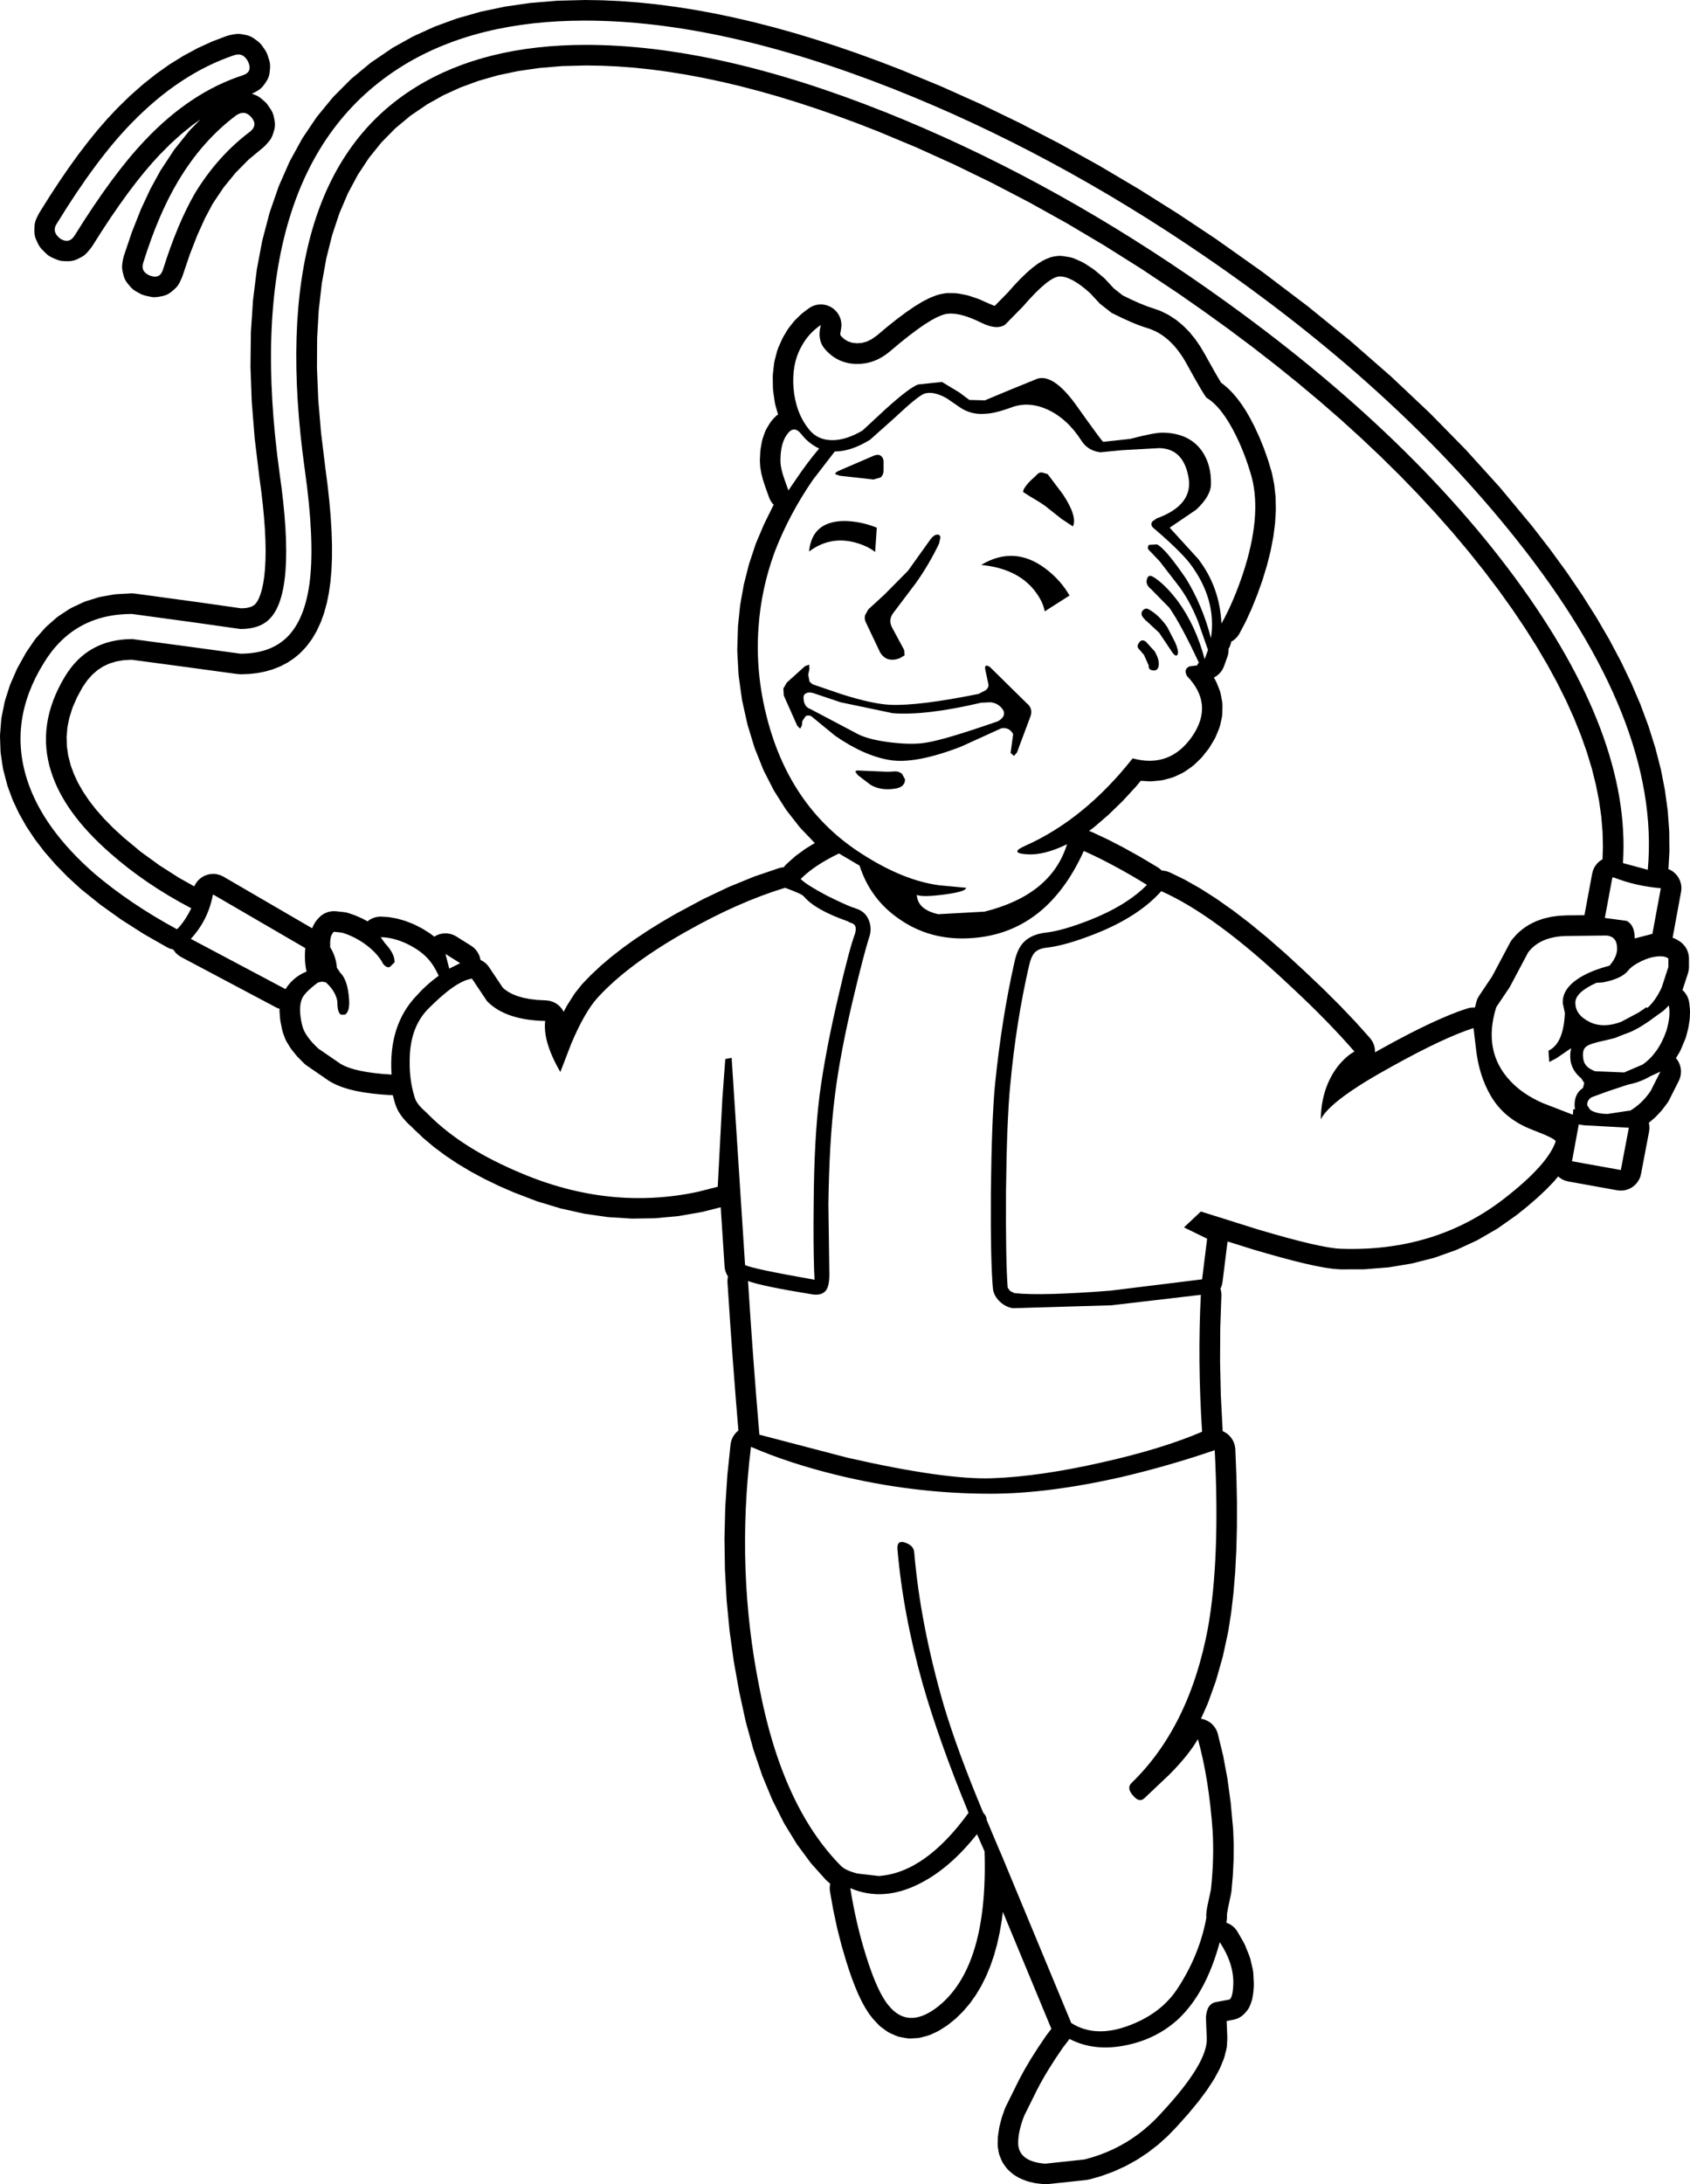 <?xml version="1.0" encoding="UTF-8"?>
<svg xmlns="http://www.w3.org/2000/svg" xmlns:xlink="http://www.w3.org/1999/xlink" width="60.170mm" height="77.725mm" viewBox="-585.315 305.23 60.17 77.725">
    <path transform="matrix(-1,0,0,1,0,0)" style="stroke:none;fill:#000000;fill-rule:evenodd" d="M576.978,306.449L577.134,306.48L577.251,306.513L577.731,306.694L577.776,306.713L578.249,306.929L578.291,306.95L578.756,307.2L578.796,307.223L579.255,307.507L579.292,307.531L579.743,307.851L579.776,307.876L580.221,308.229L580.25,308.254L580.688,308.641L580.715,308.667L581.146,309.089L581.166,309.11L581.479,309.444L581.498,309.464L581.816,309.829L581.833,309.848L582.156,310.245L582.169,310.262L582.499,310.691L582.511,310.707L582.845,311.169L582.855,311.183L583.194,311.676L583.203,311.69L583.547,312.215L583.555,312.228L583.905,312.786L583.944,312.855L584.015,313.001L584.048,313.081L584.071,313.165L584.084,313.25L584.088,313.301L584.091,313.441L584.089,313.528L584.076,313.613L584.053,313.697L584.022,313.773L583.959,313.908L583.917,313.984L583.867,314.054L583.812,314.115L583.682,314.245L583.617,314.303L583.546,314.352L583.454,314.399L583.303,314.464L583.222,314.493L583.137,314.513L583.023,314.523L582.888,314.525L582.802,314.521L582.716,314.506L582.633,314.482L582.546,314.445L582.427,314.383L582.352,314.34L582.283,314.287L582.198,314.201L582.094,314.076L582.037,313.999L581.699,313.467L581.376,312.976L581.06,312.518L580.76,312.102L580.462,311.709L580.172,311.349L579.893,311.023L579.624,310.73L579.24,310.344L578.851,309.993L578.459,309.678L578.182,309.481L578.55,309.858L578.597,309.912L579.091,310.53L579.131,310.585L579.58,311.267L579.611,311.317L579.953,311.94L579.975,311.984L580.297,312.676L580.313,312.715L580.614,313.476L580.627,313.511L580.907,314.341L580.937,314.462L580.961,314.614L580.969,314.7L580.967,314.787L580.948,314.905L580.915,315.033L580.89,315.115L580.854,315.194L580.809,315.268L580.763,315.328L580.675,315.432L580.616,315.495L580.549,315.55L580.472,315.599L580.328,315.679L580.249,315.716L580.129,315.753L579.965,315.789L579.88,315.803L579.794,315.806L579.671,315.793L579.539,315.768L579.455,315.746L579.374,315.715L579.298,315.675L579.197,315.601L579.097,315.514L579.035,315.454L578.981,315.386L578.935,315.313L578.912,315.269L578.844,315.121L578.815,315.047L578.559,314.288L578.292,313.604L578.019,313L577.742,312.479L577.353,311.9L576.929,311.38L576.469,310.914L575.939,310.474L575.859,310.397L575.751,310.275L575.697,310.207L575.652,310.133L575.616,310.054L575.601,310.013L575.56,309.886L575.539,309.802L575.527,309.716L575.526,309.629L575.539,309.517L575.566,309.385L575.588,309.301L575.619,309.22L575.678,309.117L575.772,308.979L575.824,308.91L575.904,308.832L576.02,308.732L576.09,308.68L576.164,308.637L576.259,308.597L576.35,308.566L576.291,308.54L576.157,308.465L576.084,308.419L576.017,308.364L575.957,308.302L575.91,308.241L575.838,308.137L575.793,308.063L575.757,307.984L575.731,307.901L575.711,307.776L575.7,307.642L575.699,307.556L575.707,307.47L575.732,307.366L575.784,307.202L575.815,307.121L575.855,307.044L575.881,307.005L575.98,306.862L576.034,306.794L576.095,306.733L576.153,306.686L576.27,306.601L576.343,306.555L576.421,306.517L576.503,306.489L576.558,306.476L576.695,306.449L576.781,306.438L576.867,306.436L576.978,306.449zM576.378,309.39C576.208,309.578,576.217,309.752,576.407,309.911C577.177,310.487,577.831,311.217,578.371,312.102C578.79,312.826,579.169,313.731,579.509,314.814C579.579,315.052,579.733,315.126,579.973,315.038C580.203,314.947,580.282,314.794,580.214,314.575C579.854,313.423,579.439,312.454,578.969,311.67C578.4,310.716,577.711,309.936,576.902,309.331C576.702,309.201,576.528,309.22,576.378,309.39zM576.483,307.423C576.373,307.661,576.427,307.82,576.647,307.9C577.907,308.306,579.074,309.081,580.154,310.223C580.913,311.018,581.746,312.145,582.656,313.607C582.784,313.815,582.954,313.854,583.166,313.726C583.384,313.556,583.424,313.374,583.285,313.175C582.345,311.645,581.462,310.458,580.633,309.612C579.495,308.44,578.281,307.636,576.992,307.199C576.772,307.119,576.602,307.193,576.483,307.423z"/>
    <path transform="matrix(-1,0,0,1,0,0)" style="stroke:none;fill:#000000;fill-rule:evenodd" d="M564.515,305.231L565.459,305.255L565.5,305.258L566.404,305.333L566.448,305.337L567.313,305.462L567.36,305.47L568.187,305.644L568.236,305.657L569.023,305.881L569.074,305.897L569.823,306.171L569.875,306.193L570.585,306.516L570.638,306.543L571.309,306.916L571.365,306.951L572.075,307.434L572.13,307.474L572.783,308.014L572.835,308.061L573.43,308.658L573.477,308.71L574.014,309.363L574.055,309.418L574.534,310.128L574.568,310.185L574.989,310.951L575.017,311.009L575.38,311.832L575.401,311.887L575.706,312.767L575.722,312.82L575.968,313.756L575.98,313.806L576.168,314.799L576.175,314.846L576.305,315.895L576.309,315.938L576.382,317.044L576.383,317.083L576.397,318.246L576.397,318.281L576.353,319.501L576.351,319.533L576.249,320.81L576.246,320.839L576.086,322.172L576.085,322.183L576.014,322.704L575.96,323.172L575.959,323.183L575.958,323.187L575.916,323.624L575.883,324.067L575.865,324.458L575.858,324.81L575.863,325.154L575.88,325.471L575.906,325.738L575.944,325.989L575.989,326.199L576.041,326.375L576.096,326.516L576.152,326.624L576.201,326.696L576.24,326.738L576.313,326.792L576.402,326.832L576.549,326.865L576.724,326.877L578.327,326.649L578.331,326.649L580.519,326.351L580.605,326.344L580.658,326.345L581.163,326.373L581.248,326.382L581.721,326.465L581.813,326.487L582.254,326.624L582.347,326.66L582.756,326.852L582.847,326.903L583.224,327.15L583.305,327.212L583.65,327.514L583.718,327.582L584.032,327.938L584.087,328.009L584.368,328.421L584.403,328.478L584.688,328.989L584.719,329.052L584.943,329.565L584.97,329.636L585.134,330.152L585.154,330.23L585.258,330.747L585.27,330.83L585.312,331.349L585.315,331.434L585.297,331.955L585.29,332.038L585.212,332.561L585.195,332.64L585.057,333.164L585.036,333.23L584.877,333.66L584.854,333.717L584.654,334.143L584.628,334.194L584.389,334.617L584.361,334.663L584.081,335.082L584.052,335.123L583.733,335.538L583.703,335.573L583.344,335.985L583.315,336.016L582.915,336.424L582.887,336.451L582.447,336.855L582.409,336.887L581.753,337.413L581.721,337.437L581.013,337.943L580.982,337.964L580.222,338.449L580.191,338.468L579.377,338.933L579.3,338.972L579.218,339.001L579.146,339.017L579.115,339.067L579.06,339.134L578.998,339.194L578.929,339.247L578.864,339.286L575.493,341.074L575.414,341.11L575.362,341.127L575.363,341.217L575.342,341.486L575.33,341.575L575.268,341.883L575.236,341.996L575.167,342.18L575.131,342.259L575.108,342.301L574.99,342.496L574.933,342.578L574.766,342.785L574.717,342.84L574.501,343.058L574.437,343.116L574.396,343.146L573.615,343.683L573.545,343.726L573.405,343.8L573.336,343.832L573.171,343.9L573.115,343.92L572.924,343.98L572.877,343.993L572.661,344.045L572.622,344.054L572.381,344.098L572.35,344.103L572.084,344.14L572.056,344.144L571.765,344.174L571.743,344.176L571.426,344.198L571.339,344.199L571.331,344.198L571.255,344.478L571.227,344.561L571.179,344.678L571.142,344.756L571.112,344.806L571.029,344.932L570.967,345.013L570.848,345.148L570.798,345.2L570.647,345.34L570.558,345.429L570.244,345.726L570.21,345.756L569.868,346.042L569.835,346.068L569.464,346.344L569.432,346.366L569.033,346.632L569.002,346.652L568.574,346.907L568.545,346.924L568.089,347.169L568.061,347.183L567.577,347.418L567.551,347.43L567.037,347.654L567.005,347.667L566.218,347.968L566.169,347.985L565.383,348.222L565.331,348.236L564.545,348.412L564.49,348.422L563.705,348.535L563.647,348.541L562.863,348.591L562.805,348.593L562.021,348.582L561.963,348.578L561.18,348.505L561.123,348.497L560.34,348.361L560.285,348.349L559.655,348.189L559.518,350.293L559.508,350.379L559.487,350.463L559.456,350.544L559.417,350.621L559.396,350.651L559.409,350.723L559.415,350.809L559.414,350.861L559.321,352.265L559.321,352.269L559.223,353.648L559.222,353.653L559.118,355.007L559.118,355.011L559.025,356.134L559.037,356.143L559.102,356.202L559.158,356.267L559.207,356.339L559.247,356.415L559.277,356.496L559.298,356.581L559.306,356.638L559.42,357.734L559.422,357.762L559.492,358.85L559.494,358.879L559.521,359.96L559.521,359.99L559.505,361.064L559.504,361.094L559.445,362.161L559.443,362.191L559.341,363.252L559.337,363.282L559.192,364.335L559.187,364.365L558.999,365.412L558.994,365.438L558.771,366.462L558.762,366.5L558.499,367.459L558.486,367.5L558.183,368.393L558.166,368.438L557.823,369.265L557.8,369.313L557.417,370.074L557.388,370.126L556.964,370.82L556.928,370.874L556.464,371.502L556.421,371.555L555.916,372.118L555.827,372.202L555.756,372.259L555.767,372.312L555.774,372.398L555.772,372.485L555.763,372.547L555.65,373.183L555.645,373.207L555.515,373.816L555.509,373.843L555.361,374.426L555.354,374.453L555.19,375.009L555.185,375.027L555.083,375.342L555.077,375.361L554.976,375.649L554.968,375.669L554.867,375.932L554.857,375.957L554.756,376.194L554.743,376.223L554.641,376.433L554.624,376.469L554.522,376.653L554.498,376.694L554.397,376.852L554.362,376.903L554.261,377.035L554.211,377.094L554.037,377.279L553.974,377.338L553.938,377.366L553.754,377.501L553.681,377.548L553.618,377.58L553.424,377.666L553.343,377.697L553.256,377.718L553.052,377.755L552.966,377.766L552.882,377.766L552.667,377.754L552.581,377.744L552.516,377.73L552.291,377.67L552.172,377.627L551.937,377.517L551.848,377.468L551.603,377.31L551.538,377.263L551.312,377.079L551.261,377.034L551.051,376.828L551.006,376.78L550.811,376.552L550.772,376.503L550.593,376.252L550.561,376.203L550.397,375.931L550.371,375.883L550.223,375.588L550.202,375.542L550.069,375.226L550.053,375.182L549.936,374.843L549.923,374.802L549.823,374.442L549.813,374.404L549.728,374.022L549.721,373.987L549.651,373.582L549.646,373.549L549.61,373.261L547.882,377.423L548.057,377.652L548.081,377.686L548.352,378.086L548.363,378.103L548.606,378.485L548.619,378.506L548.833,378.869L548.847,378.893L549.033,379.238L549.045,379.262L549.509,380.199L549.545,380.284L549.643,380.566L549.66,380.624L549.728,380.887L549.742,380.958L549.779,381.202L549.788,381.29L549.795,381.515L549.792,381.602L549.784,381.661L549.76,381.805L549.74,381.89L549.717,381.956L549.665,382.084L549.628,382.162L549.583,382.235L549.503,382.346L549.449,382.413L549.394,382.468L549.288,382.562L549.22,382.615L549.169,382.648L549.036,382.725L548.926,382.777L548.766,382.838L548.673,382.866L548.485,382.909L548.411,382.922L548.196,382.949L548.109,382.955L548.027,382.951L546.633,382.803L546.508,382.778L546.111,382.664L546.06,382.647L545.677,382.506L545.626,382.485L545.259,382.317L545.209,382.292L544.857,382.097L544.809,382.068L544.472,381.846L544.427,381.813L544.105,381.564L544.063,381.529L543.755,381.253L543.718,381.216L543.425,380.913L543.408,380.894L543.02,380.461L543.001,380.439L542.666,380.034L542.643,380.006L542.362,379.63L542.336,379.592L542.109,379.245L542.078,379.194L541.905,378.875L541.871,378.804L541.752,378.514L541.718,378.413L541.652,378.151L541.636,378.065L541.631,378.009L541.619,377.775L541.619,377.709L541.642,377.146L541.406,377.101L541.322,377.08L541.241,377.05L541.164,377.01L541.093,376.961L541.028,376.904L540.99,376.864L540.937,376.803L540.884,376.734L540.839,376.66L540.801,376.573L540.761,376.464L540.735,376.381L540.726,376.336L540.699,376.178L540.69,376.103L540.675,375.896L540.675,375.808L540.693,375.44L540.711,375.313L540.798,374.939L540.833,374.829L540.987,374.449L541.03,374.36L541.252,373.975L541.299,373.903L541.355,373.836L541.418,373.777L541.487,373.726L541.563,373.683L541.643,373.65L541.653,373.647L541.653,373.646L541.638,373.561L541.633,373.498L541.628,373.324L541.586,373.092L541.485,372.616L541.471,372.527L541.423,371.978L541.421,371.95L541.395,371.419L541.394,371.389L541.39,370.876L541.391,370.843L541.409,370.349L541.412,370.31L541.495,369.408L541.498,369.376L541.613,368.531L541.619,368.496L541.766,367.709L541.775,367.669L541.954,366.939L541.979,366.856L542.015,366.777L542.059,366.703L542.112,366.634L542.172,366.572L542.24,366.518L542.313,366.472L542.391,366.435L542.473,366.407L542.556,366.39L542.329,365.881L542.308,365.831L542.034,365.068L542.019,365.021L541.788,364.21L541.776,364.165L541.59,363.306L541.582,363.263L541.483,362.63L541.479,362.602L541.4,361.924L541.398,361.899L541.338,361.177L541.337,361.155L541.297,360.387L541.296,360.368L541.276,359.556L541.276,359.538L541.275,358.681L541.275,358.665L541.294,357.763L541.295,357.749L541.333,356.803L541.342,356.717L541.361,356.632L541.39,356.55L541.428,356.473L541.475,356.4L541.53,356.333L541.592,356.273L541.662,356.221L541.736,356.178L541.784,356.158L541.784,356.139L541.849,354.89L541.876,353.694L541.87,352.496L541.829,351.331L541.831,351.244L541.843,351.158L541.863,351.084L541.836,351.028L541.808,350.946L541.788,350.843L541.61,349.406L540.742,349.678L540.728,349.683L540.2,349.837L540.192,349.839L539.71,349.974L539.7,349.977L539.264,350.092L539.251,350.095L538.861,350.191L538.844,350.195L538.5,350.271L538.479,350.275L538.181,350.332L538.15,350.337L537.897,350.374L537.853,350.379L537.646,350.396L537.584,350.399L536.759,350.397L536.702,350.394L535.905,350.33L535.844,350.323L535.075,350.195L535.013,350.182L534.272,349.992L534.209,349.973L533.497,349.719L533.435,349.694L532.751,349.378L532.691,349.347L532.035,348.968L531.98,348.933L531.352,348.491L531.316,348.464L530.946,348.168L530.926,348.151L530.596,347.867L530.572,347.846L530.282,347.573L530.255,347.547L530.004,347.286L529.973,347.251L529.838,347.092L529.81,347.118L529.74,347.168L529.665,347.211L529.585,347.244L529.475,347.272L527.737,347.585L527.651,347.595L527.565,347.595L527.479,347.585L527.395,347.565L527.313,347.535L527.236,347.496L527.164,347.447L527.099,347.391L527.04,347.327L526.989,347.257L526.947,347.181L526.914,347.101L526.888,347.001L526.602,345.496L526.591,345.41L526.59,345.323L526.6,345.237L526.612,345.185L526.609,345.182L526.414,345.017L526.353,344.959L526.173,344.767L526.123,344.707L525.958,344.488L525.91,344.416L525.889,344.377L525.544,343.693L525.51,343.613L525.485,343.53L525.471,343.445L525.466,343.358L525.472,343.272L525.487,343.187L525.513,343.104L525.548,343.025L525.593,342.951L525.645,342.883L525.513,342.662L525.467,342.569L525.312,342.199L525.28,342.103L525.213,341.845L525.198,341.772L525.16,341.535L525.152,341.448L525.144,341.231L525.149,341.123L525.171,340.927L525.185,340.841L525.21,340.759L525.244,340.679L525.288,340.604L525.34,340.535L525.4,340.472L525.413,340.461L525.218,339.865L525.197,339.781L525.184,339.696L525.182,339.638L525.182,339.34L525.187,339.253L525.203,339.168L525.228,339.085L525.262,339.006L525.307,338.931L525.359,338.862L525.419,338.8L525.486,338.745L525.527,338.718L525.598,338.674L525.673,338.633L525.765,338.598L525.763,338.593L525.464,336.969L525.453,336.883L525.452,336.796L525.462,336.71L525.482,336.626L525.512,336.544L525.551,336.467L525.599,336.395L525.655,336.329L525.718,336.27L525.788,336.219L525.864,336.177L525.913,336.156L525.879,335.556L525.878,335.507L525.884,334.832L525.886,334.785L525.936,334.101L525.941,334.055L526.036,333.361L526.043,333.319L526.181,332.615L526.191,332.575L526.374,331.863L526.385,331.825L526.612,331.104L526.623,331.069L526.895,330.338L526.907,330.305L527.223,329.565L527.236,329.535L527.595,328.786L527.609,328.759L528.012,328L528.026,327.975L528.474,327.207L528.488,327.184L528.98,326.406L528.993,326.386L529.529,325.599L529.542,325.58L530.122,324.784L530.135,324.767L530.759,323.961L530.775,323.941L531.896,322.594L531.916,322.571L533.113,321.249L533.133,321.228L534.406,319.931L534.427,319.911L535.776,318.639L535.796,318.621L537.222,317.374L537.242,317.357L538.745,316.135L538.765,316.12L540.344,314.924L540.363,314.909L542.018,313.738L542.035,313.726L543.395,312.822L543.411,312.812L544.777,311.953L544.794,311.943L546.167,311.131L546.184,311.121L547.565,310.355L547.583,310.345L548.971,309.625L548.99,309.615L550.384,308.941L550.403,308.932L551.805,308.304L551.825,308.296L553.234,307.714L553.251,307.707L554.015,307.413L554.027,307.409L554.781,307.134L554.793,307.129L555.537,306.873L555.55,306.869L556.284,306.632L556.297,306.628L557.02,306.409L557.035,306.405L557.747,306.206L557.762,306.202L558.464,306.022L558.48,306.018L559.171,305.857L559.188,305.853L559.869,305.711L559.886,305.707L560.557,305.584L560.575,305.581L561.236,305.476L561.255,305.474L561.905,305.389L561.924,305.386L562.564,305.32L562.584,305.318L563.214,305.271L563.235,305.269L563.854,305.241L563.876,305.24L564.484,305.23L564.515,305.231zM569.32,339.697L569.455,339.175L568.932,339.504L569.32,339.697zM556.78,320.685C556.611,320.902,556.399,321.072,556.15,321.191C556.43,321.518,556.71,321.892,556.99,322.309L557.245,322.681L557.378,322.309C557.48,322.031,557.528,321.801,557.528,321.623C557.528,321.205,557.449,320.893,557.29,320.685C557.129,320.456,556.959,320.456,556.78,320.685zM527.293,344.763L527.293,344.749L528.072,344.868C528.352,344.868,528.562,344.817,528.701,344.718L528.806,344.555C528.806,344.425,528.751,344.331,528.641,344.272L528.072,344.064L527.353,343.825C527.053,343.766,526.789,343.667,526.558,343.527L526.199,343.363L526.544,344.048C526.753,344.357,527.003,344.595,527.293,344.763zM527.322,345.359L527.608,346.864L529.346,346.552L529.105,345.24L528.927,345.271L527.322,345.359zM527.908,336.449L527.832,336.464C527.322,336.662,526.773,336.787,526.184,336.836L526.484,338.46L527.113,338.624C527.113,338.306,527.208,338.099,527.398,337.999L528.177,337.894L527.908,336.449M528.522,343.349C528.771,343.258,528.91,343.119,528.941,342.931C528.981,342.702,528.946,342.548,528.836,342.469C528.746,342.398,528.536,342.33,528.208,342.261L527.832,342.171L527.458,342.022C527.228,341.952,526.954,341.808,526.634,341.589L526.079,341.188L525.899,341.009C525.85,341.257,525.879,341.56,525.989,341.918C526.17,342.443,526.45,342.841,526.829,343.11L527.489,343.392L528.522,343.349zM528.253,340.189C527.792,340.1,527.489,339.956,527.339,339.757C527.248,339.647,527.104,339.544,526.903,339.445C526.704,339.345,526.515,339.286,526.334,339.266C526.134,339.246,525.995,339.269,525.915,339.34L525.915,339.638L526.153,340.368C526.294,340.675,526.464,340.919,526.663,341.098L526.694,341.069L526.979,341.262L527.593,341.589C528.012,341.748,528.381,341.753,528.701,341.605C529.051,341.435,529.226,341.208,529.226,340.919C529.235,340.671,528.986,340.433,528.477,340.203L528.253,340.189zM578.521,338.639C578.111,338.193,577.851,337.676,577.74,337.089L577.726,337.06L574.445,338.968C574.474,339.266,574.46,339.544,574.4,339.802C574.72,339.93,574.969,340.14,575.15,340.427L578.521,338.639zM573.141,338.417C572.872,338.496,572.606,338.624,572.348,338.803C572.028,339.031,571.802,339.275,571.672,339.533L571.658,339.547C571.578,339.638,571.502,339.667,571.434,339.638L571.267,339.473L571.267,339.445C571.267,339.255,571.383,339.036,571.612,338.789L571.762,338.579C571.493,338.579,571.199,338.65,570.879,338.789C570.539,338.948,570.274,339.13,570.084,339.34C569.945,339.488,569.815,339.692,569.696,339.95C569.996,340.169,570.25,340.398,570.46,340.635C571.148,341.341,571.453,342.284,571.374,343.468C572.252,343.417,572.861,343.289,573.2,343.079L573.981,342.543C574.301,342.245,574.49,341.977,574.55,341.739C574.66,341.302,574.66,340.969,574.55,340.74C574.479,340.601,574.301,340.422,574.01,340.203L573.981,340.189L573.845,340.16L573.71,340.189C573.48,340.398,573.347,340.621,573.305,340.859C573.305,341.137,573.262,341.296,573.172,341.336L573.036,341.336C572.917,341.267,572.866,341.089,572.886,340.799C572.917,340.333,573.022,340.015,573.2,339.846L573.321,339.667C573.341,339.399,573.421,339.155,573.56,338.937L573.56,338.789C573.56,338.599,573.517,338.465,573.426,338.386L573.141,338.417zM527.758,338.818C527.698,339.076,527.783,339.334,528.012,339.593C528.361,339.683,528.666,339.797,528.927,339.936C529.445,340.214,529.696,340.547,529.674,340.933L529.6,341.276C529.631,342.003,529.824,342.449,530.184,342.617L530.155,343.02L529.9,342.886L529.376,342.528C529.416,342.687,529.42,342.852,529.391,343.02C529.34,343.249,529.216,343.442,529.017,343.601L528.91,343.766L528.956,343.945C529.156,344.073,529.255,344.277,529.255,344.555L529.241,344.703L529.301,344.703L529.315,344.897L530.395,344.479C530.863,344.272,531.244,344.013,531.533,343.706C532.202,343,532.372,342.122,532.043,341.069L531.562,340.353L530.905,339.116C530.614,338.738,530.155,338.545,529.526,338.536L528.117,338.52C527.917,338.539,527.797,338.639,527.758,338.818zM553.679,376.591C553.948,376.273,554.217,375.677,554.488,374.803C554.717,374.078,554.902,373.284,555.042,372.418C554.253,372.756,553.418,372.696,552.539,372.239C551.839,371.882,551.171,371.302,550.531,370.496L550.262,371.107C550.172,373.909,550.752,375.771,552,376.694C552.669,377.182,553.229,377.148,553.679,376.591zM541.406,375.845C541.417,376.154,541.462,376.333,541.542,376.382L542.021,376.472C542.241,376.512,542.36,376.694,542.38,377.023L542.351,377.739C542.312,378.324,542.846,379.213,543.954,380.405C544.712,381.251,545.632,381.805,546.711,382.074L548.105,382.223C548.714,382.174,549.034,381.944,549.063,381.538C549.074,381.251,549.003,380.913,548.853,380.524L548.389,379.587C548.159,379.139,547.854,378.642,547.475,378.096L547.236,377.784C546.646,378.091,545.972,378.165,545.213,378.006C544.494,377.858,543.88,377.549,543.37,377.083C542.711,376.467,542.216,375.553,541.887,374.34C541.547,374.857,541.387,375.359,541.406,375.845zM556.795,317.585C556.625,317.258,556.39,316.994,556.09,316.795C556.19,317.162,556.13,317.46,555.911,317.69C555.621,318.008,555.261,318.17,554.831,318.181C554.403,318.19,554.007,318.047,553.648,317.749C552.629,316.875,551.935,316.423,551.565,316.393C551.267,316.364,550.877,316.467,550.396,316.705C550.017,316.895,549.728,316.92,549.527,316.781L548.898,316.14C548.279,315.424,547.84,315.067,547.58,315.067C547.299,315.067,546.94,315.265,546.501,315.663L546.156,316.035L545.737,316.364C545.207,316.631,544.788,316.81,544.479,316.9C543.909,317.068,543.435,317.5,543.056,318.196C542.635,318.962,542.4,319.357,542.351,319.388C541.992,319.606,541.647,320.049,541.318,320.714C541.087,321.18,540.897,321.682,540.747,322.219C540.509,323.142,540.613,324.285,541.063,325.646C541.293,326.331,541.547,326.923,541.827,327.42C541.867,326.555,542.142,325.79,542.651,325.124L543.67,324.007L542.725,323.366C542.377,323.039,542.201,322.735,542.201,322.457C542.19,322.011,542.292,321.628,542.501,321.31C542.801,320.864,543.274,320.634,543.925,320.625C544.124,320.625,544.508,320.699,545.077,320.848L546.037,320.952C546.067,320.942,546.382,320.515,546.982,319.671C547.52,318.916,547.984,318.593,548.374,318.703L549.467,319.149L550.248,319.476L550.801,319.462L551.16,319.195L551.776,318.822L552.629,318.911C552.839,318.99,553.218,319.278,553.769,319.774L554.607,320.55C554.977,320.768,555.321,320.884,555.641,320.893C556.02,320.902,556.314,320.768,556.526,320.49C556.835,320.103,557.015,319.615,557.064,319.03C557.104,318.465,557.015,317.982,556.795,317.585zM531.338,324.41C527.893,328.73,526.329,332.654,526.648,336.18L527.532,335.942C527.333,332.923,528.612,329.541,531.369,325.796C534.146,322.031,538.006,318.454,542.951,315.067C546.496,312.642,550.107,310.696,553.783,309.226C557.789,307.627,561.344,306.827,564.451,306.827C566.858,306.827,568.872,307.324,570.489,308.317C574.106,310.532,575.428,315.081,574.46,321.966C574.23,323.604,574.171,324.902,574.279,325.855C574.389,326.818,574.675,327.514,575.133,327.94C575.533,328.309,576.073,328.491,576.752,328.491L578.609,328.238L580.602,327.971C581.661,327.971,582.461,328.412,582.999,329.297C583.689,330.439,583.854,331.571,583.494,332.693C583.185,333.667,582.486,334.632,581.397,335.584C580.568,336.319,579.603,336.975,578.505,337.551C578.635,337.82,578.785,338.048,578.954,338.238L579.014,338.297C580.134,337.69,581.111,337.029,581.952,336.316C583.18,335.242,583.979,334.13,584.349,332.977C584.799,331.577,584.604,330.195,583.763,328.834C583.055,327.662,582.006,327.077,580.618,327.077L578.43,327.375L576.752,327.613C576.313,327.613,575.977,327.503,575.748,327.284C575.079,326.668,574.949,324.936,575.359,322.085C576.367,314.823,574.899,309.981,570.953,307.557C569.215,306.494,567.063,305.963,564.496,305.963C561.279,305.963,557.619,306.772,553.514,308.391C549.747,309.882,546.057,311.863,542.442,314.337C537.925,317.426,534.225,320.784,531.338,324.41zM570.729,342.975C570.729,342.201,570.514,341.589,570.084,341.143C569.416,340.467,568.892,340.104,568.511,340.055L567.972,340.859C567.533,341.307,566.843,341.54,565.904,341.56C565.965,342.046,565.784,342.653,565.365,343.377L564.975,342.364C564.655,341.609,564.341,341.063,564.032,340.725C563.302,339.93,562.249,339.146,560.871,338.371C559.642,337.676,558.473,337.159,557.364,336.821C556.954,336.97,556.73,337.074,556.69,337.134C556.421,337.452,555.901,337.745,555.131,338.014L555.086,338.043L554.967,338.088C554.847,338.138,554.817,338.261,554.876,338.46C555.006,338.809,555.196,339.519,555.445,340.592C555.765,341.943,555.996,343.144,556.135,344.198C556.266,345.231,556.336,346.521,556.345,348.071C556.356,349.005,556.35,349.78,556.331,350.396L556.314,350.768C557.783,350.51,558.607,350.336,558.788,350.246L559.266,342.872L559.492,342.915L559.597,344.331L559.761,347.46L560.466,347.639C562.552,348.085,564.646,347.867,566.744,346.983C568.151,346.398,569.255,345.703,570.055,344.897L570.144,344.808C570.375,344.61,570.509,344.436,570.548,344.286C570.678,343.88,570.738,343.442,570.729,342.975zM538.29,345.061C538.061,344.604,537.212,343.974,535.743,343.17C534.505,342.483,533.541,342.032,532.852,341.813L532.762,342.574C532.691,343.19,532.522,343.73,532.253,344.198C531.933,344.763,531.434,345.175,530.755,345.433C530.184,345.652,529.909,345.791,529.929,345.851C530.119,346.407,530.735,347.088,531.774,347.892C533.411,349.155,535.349,349.746,537.586,349.666C538.075,349.646,539.054,349.417,540.523,348.98L542.561,348.34L543.161,348.906L542.337,349.308L542.516,350.754L545.782,351.157C547.421,351.285,548.559,351.314,549.198,351.245L549.348,351.171L549.438,351.052C549.487,350.416,549.507,349.274,549.498,347.625C549.478,345.925,549.428,344.669,549.348,343.854C549.209,342.344,548.983,340.919,548.674,339.578C548.624,339.36,548.553,339.206,548.465,339.116C548.374,339.027,548.234,338.971,548.044,338.951C547.605,338.903,547.03,338.738,546.322,338.46C545.292,338.053,544.508,337.546,543.97,336.941C542.691,337.506,541.163,338.63,539.385,340.308C538.485,341.143,537.721,341.923,537.092,342.648C537.291,342.756,537.492,342.935,537.692,343.184C538.081,343.701,538.281,344.326,538.29,345.061zM555.445,335.6L554.712,336.032C554.452,336.836,553.978,337.472,553.288,337.94C552.629,338.397,551.885,338.624,551.055,338.624C549.108,338.615,547.664,337.577,546.727,335.51C546.037,335.819,545.287,336.22,544.479,336.717C544.958,337.204,545.637,337.622,546.515,337.969C547.175,338.227,547.701,338.377,548.089,338.417C548.409,338.456,548.658,338.559,548.839,338.729C549.009,338.888,549.128,339.136,549.198,339.473C549.498,340.794,549.728,342.241,549.888,343.809C549.968,344.644,550.017,345.916,550.036,347.625C550.047,349.303,550.022,350.461,549.962,351.097C549.943,351.254,549.863,351.404,549.722,351.543C549.572,351.682,549.413,351.762,549.243,351.782L545.737,351.677L542.561,351.305C542.64,352.875,542.626,354.499,542.516,356.177C543.464,356.584,544.649,356.947,546.067,357.265C547.545,357.602,548.853,357.792,549.993,357.832C551.111,357.872,552.829,357.628,555.147,357.1L558.278,356.282C558.428,354.524,558.564,352.701,558.683,350.813C558.372,350.933,557.608,351.092,556.39,351.29C556.19,351.319,556.04,351.285,555.94,351.185C555.821,351.077,555.771,350.819,555.79,350.41L555.79,350.365L555.821,348.085C555.801,346.577,555.725,345.3,555.595,344.257C555.465,343.204,555.236,341.997,554.907,340.635C554.687,339.712,554.511,339.042,554.383,338.624C554.302,338.417,554.298,338.212,554.367,338.014C554.437,337.815,554.562,337.676,554.743,337.596L554.936,337.522L554.952,337.522C555.162,337.443,555.465,337.304,555.866,337.105C556.356,336.847,556.67,336.648,556.809,336.509C556.481,336.18,556.025,335.878,555.445,335.6zM544.284,323.783C544.353,323.874,544.329,323.962,544.208,324.052C543.63,324.547,543.215,324.95,542.966,325.259C542.315,326.114,542.06,327.006,542.201,327.94C542.4,327.165,542.696,326.461,543.085,325.825C543.574,325.109,543.919,324.703,544.118,324.603L544.404,324.618C544.474,324.697,544.458,324.777,544.358,324.856L544.03,325.2L543.385,326.034C543.115,326.381,542.875,326.813,542.666,327.33L542.306,328.358L542.425,328.686C542.635,327.891,542.955,327.201,543.385,326.614C543.704,326.197,543.999,325.91,544.268,325.751C544.378,325.691,544.449,325.72,544.479,325.839C544.519,325.969,544.469,326.088,544.329,326.197L543.685,326.853C543.405,327.25,543.05,327.911,542.62,328.834L542.651,328.82L542.696,328.909L542.951,328.939C543.11,328.999,543.144,329.113,543.056,329.283C542.405,329.956,542.346,330.677,542.875,331.443C543.405,332.197,544.109,332.455,544.989,332.216C546.136,333.667,547.415,334.706,548.824,335.331C549.204,335.501,549.184,335.6,548.763,335.629C548.355,335.66,547.874,335.54,547.325,335.271C547.695,336.474,548.674,337.273,550.262,337.67L551.91,337.761C552.399,337.651,552.654,337.423,552.674,337.074C552.535,337.134,552.204,337.128,551.686,337.06C551.166,336.989,550.911,336.912,550.922,336.821L551.865,336.733C552.714,336.623,553.628,336.256,554.607,335.629C556.305,334.556,557.434,332.957,557.993,330.831C558.284,329.729,558.388,328.636,558.309,327.554C558.247,326.639,558.054,325.736,557.723,324.842C557.384,323.968,556.934,323.122,556.376,322.309L555.595,321.296C555.207,321.296,554.788,321.156,554.338,320.878L553.453,320.089C552.914,319.581,552.564,319.298,552.405,319.238C552.195,319.169,551.93,319.223,551.61,319.402L551.131,319.731C550.862,319.91,550.562,319.984,550.232,319.953C549.993,319.944,549.673,319.865,549.272,319.715C548.873,319.576,548.454,319.606,548.015,319.805C547.545,320.024,547.146,320.391,546.815,320.907C546.665,321.146,546.441,321.285,546.141,321.325L545.377,321.25L544.044,321.176C543.484,321.185,543.141,321.514,543.011,322.159C542.861,322.844,543.235,323.352,544.134,323.678L544.284,323.783zM544.749,328.343L544.584,328.536L544.418,328.909C544.429,329.019,544.373,329.078,544.254,329.087C544.134,329.098,544.069,329.028,544.058,328.88C544.049,328.75,544.098,328.591,544.208,328.403L544.523,328.059C544.624,327.991,544.703,328.005,544.763,328.105C544.833,328.193,544.828,328.273,544.749,328.343zM544.418,326.912C544.499,326.863,544.573,326.883,544.644,326.972C544.703,327.062,544.673,327.162,544.553,327.27L544.539,327.301L544.508,327.315L544.044,327.747L543.654,328.329C543.515,328.556,543.424,328.616,543.385,328.507C543.356,328.437,543.385,328.298,543.475,328.09L543.759,327.539C543.959,327.25,544.18,327.042,544.418,326.912zM553.093,332.962L553.198,332.769C553.268,332.71,553.348,332.679,553.438,332.679L553.707,332.693L554.712,332.65C554.802,332.639,554.851,332.654,554.862,332.693L554.772,332.813L554.322,333.156C554.072,333.306,553.772,333.349,553.424,333.289C553.203,333.25,553.093,333.141,553.093,332.962zM555.416,322.159L554.217,322.293L553.962,322.219C553.893,322.159,553.857,322.074,553.857,321.966L553.857,321.668C553.857,321.568,553.893,321.494,553.962,321.444C554.024,321.404,554.103,321.404,554.202,321.444L555.445,321.98C555.536,322.02,555.581,322.06,555.581,322.1L555.416,322.159zM548.42,322.145L548.598,322.309L548.674,322.383C548.833,322.562,548.904,322.681,548.884,322.741L548.629,322.903C548.42,323.023,548.244,323.133,548.105,323.232L547.52,323.695L547.115,323.962C547.005,323.724,547.126,323.341,547.475,322.815L548.015,322.1L548.224,322.04C548.304,322.04,548.369,322.074,548.42,322.145zM554.893,324.528C554.593,324.607,554.347,324.723,554.157,324.871L554.098,324.007C554.468,323.857,554.847,323.778,555.236,323.769C556.016,323.769,556.441,324.132,556.509,324.856C556.02,324.488,555.482,324.379,554.893,324.528zM548.105,325.453C548.844,324.905,549.603,324.865,550.382,325.333C549.543,325.413,548.913,325.711,548.494,326.228C548.284,326.495,548.159,326.748,548.12,326.986L547.236,326.421C547.446,326.054,547.735,325.731,548.105,325.453zM551.881,324.573L551.836,324.365C551.836,324.305,551.856,324.271,551.895,324.26C551.995,324.231,552.1,324.295,552.21,324.454L552.988,325.541L553.828,326.39L554.398,326.912L554.517,327.122C554.537,327.221,554.528,327.304,554.488,327.375L553.978,328.448C553.828,328.695,553.599,328.766,553.288,328.656L553.109,328.551L553.124,328.358L553.557,327.554C553.648,327.375,553.633,327.205,553.514,327.046L552.705,325.975C552.394,325.537,552.119,325.07,551.881,324.573zM550.232,329.073L550.127,329.564C550.107,329.644,550.138,329.72,550.217,329.788L550.472,329.922C551.901,330.211,552.949,330.339,553.619,330.31C554.038,330.291,554.613,330.166,555.341,329.936L556.3,329.609C556.379,329.59,556.444,329.544,556.495,329.476L556.54,329.237L556.495,329.028L556.509,328.88L556.659,328.939L557.304,329.521L557.424,329.729L557.409,329.982L556.93,331.055L556.824,331.16L556.764,331.04L556.75,330.89L556.63,330.712C556.569,330.683,556.506,330.683,556.435,330.712L555.581,331.412C554.893,331.889,554.242,332.177,553.633,332.276C553.025,332.375,552.179,332.216,551.101,331.799L549.662,331.145C549.473,331.114,549.334,331.185,549.243,331.353L549.334,332.023L549.213,332.128L549.108,332.009L548.629,330.728C548.559,330.538,548.604,330.379,548.763,330.251L550.067,328.968C550.138,328.919,550.186,328.905,550.217,328.925C550.248,328.945,550.251,328.993,550.232,329.073zM550.053,330.22C549.903,330.231,549.773,330.294,549.662,330.413C549.552,330.533,549.538,330.648,549.617,330.757C549.688,330.847,549.782,330.907,549.903,330.936C551.081,331.344,551.885,331.582,552.315,331.651C552.634,331.711,553.053,331.711,553.574,331.651C554.083,331.591,554.472,331.497,554.743,331.367L556.464,330.459C556.614,330.41,556.695,330.285,556.705,330.086C556.715,329.987,556.679,329.922,556.6,329.893C556.54,329.862,556.461,329.862,556.359,329.893L555.386,330.22L553.529,330.609C552.739,330.668,551.691,330.543,550.382,330.235L550.053,330.22zM550.053,358.383C548.683,358.383,547.126,358.184,545.377,357.787C544.239,357.518,543.135,357.2,542.066,356.833C541.936,359.416,542.017,361.521,542.306,363.15C542.745,365.504,543.654,367.347,545.032,368.679C545.153,368.798,545.133,368.948,544.973,369.125C544.823,369.304,544.689,369.334,544.568,369.215L543.67,368.366C543.209,367.898,542.875,367.481,542.666,367.114C542.405,368.048,542.23,369.136,542.142,370.377C542.102,371.024,542.122,371.719,542.201,372.463L542.306,372.955C542.357,373.173,542.377,373.347,542.366,373.477C542.526,374.351,542.866,375.186,543.385,375.981C543.764,376.566,544.329,377.003,545.077,377.291C545.898,377.609,546.597,377.585,547.175,377.216L549.662,371.226L549.753,371.018L550.186,369.99C550.186,369.9,550.228,369.817,550.307,369.737C550.927,368.256,551.395,366.98,551.715,365.907C552.275,363.971,552.623,362.162,552.764,360.484C552.773,360.314,552.878,360.195,553.079,360.126C553.279,360.056,553.373,360.126,553.364,360.334C553.234,361.875,552.934,363.479,552.465,365.147C552.074,366.509,551.531,368.037,550.831,369.737C551.861,371.157,552.923,371.907,554.024,371.986L554.788,371.898C555.066,371.827,555.261,371.739,555.371,371.629C556.77,370.218,557.738,368.102,558.278,365.282C558.838,362.5,558.938,359.644,558.578,356.714C557.689,357.1,556.676,357.434,555.536,357.713C553.718,358.159,551.89,358.383,550.053,358.383zM576.726,329.223L576.478,329.214L576.424,329.211L576.189,329.185L576.128,329.176L575.906,329.133L575.845,329.118L575.636,329.058L575.568,329.035L575.372,328.957L575.305,328.927L575.122,328.832L575.055,328.793L574.886,328.681L574.821,328.633L574.665,328.504L574.602,328.444L574.438,328.272L574.383,328.206L574.235,328.008L574.19,327.942L574.059,327.719L574.026,327.655L573.911,327.407L573.886,327.348L573.787,327.074L573.77,327.02L573.688,326.722L573.676,326.673L573.61,326.35L573.603,326.307L573.553,325.958L573.549,325.919L573.516,325.545L573.514,325.512L573.497,325.106L573.496,325.078L573.495,324.64L573.495,324.615L573.51,324.144L573.511,324.123L573.542,323.621L573.543,323.602L573.589,323.068L573.591,323.05L573.653,322.484L573.655,322.469L573.733,321.871L573.885,320.625L573.984,319.447L574.03,318.322L574.024,317.257L573.966,316.26L573.857,315.311L573.698,314.427L573.489,313.595L573.232,312.822L572.929,312.111L572.577,311.453L572.179,310.849L571.733,310.297L571.24,309.796L570.7,309.347L570.101,308.94L569.531,308.621L568.923,308.343L568.276,308.106L567.589,307.91L566.868,307.758L566.098,307.648L565.295,307.581L564.451,307.56L563.878,307.569L563.312,307.595L562.723,307.64L562.13,307.703L561.512,307.786L560.891,307.886L560.259,308.005L559.61,308.142L558.961,308.296L558.292,308.471L557.606,308.665L556.931,308.873L556.221,309.105L555.518,309.351L554.783,309.622L554.052,309.907L552.704,310.469L551.346,311.083L550.011,311.732L548.662,312.435L547.332,313.175L546.005,313.962L544.673,314.8L543.37,315.667L542.46,316.302L541.576,316.939L540.723,317.578L539.905,318.213L539.093,318.868L538.325,319.511L537.576,320.163L536.839,320.832L536.146,321.488L535.464,322.161L534.827,322.819L534.2,323.497L533.594,324.182L533.033,324.85L532.482,325.54L531.956,326.233L531.953,326.237L531.953,326.238L531.474,326.907L531.021,327.579L530.6,328.244L530.217,328.895L529.866,329.54L529.551,330.173L529.275,330.786L529.028,331.398L528.817,331.996L528.637,332.589L528.494,333.163L528.382,333.732L528.304,334.284L528.258,334.834L528.245,335.369L528.26,335.807L528.271,335.813L528.343,335.86L528.41,335.915L528.469,335.978L528.521,336.048L528.564,336.123L528.598,336.203L528.628,336.315L528.897,337.76L528.901,337.796L529.535,337.803L529.564,337.804L529.792,337.816L529.855,337.822L530.067,337.851L530.136,337.865L530.332,337.911L530.406,337.933L530.586,337.997L530.667,338.031L530.831,338.112L530.911,338.158L531.059,338.256L531.136,338.315L531.269,338.43L531.337,338.499L531.454,338.632L531.508,338.7L531.551,338.772L532.19,339.973L532.651,340.66L532.695,340.734L532.73,340.814L532.752,340.885L532.803,341.083L532.827,341.081L532.914,341.083L532.999,341.095L533.089,341.12L533.36,341.213L533.387,341.222L533.684,341.337L533.705,341.346L534.028,341.483L534.046,341.49L534.395,341.649L534.41,341.656L534.784,341.837L534.797,341.843L535.197,342.045L535.207,342.051L535.633,342.275L535.643,342.28L536.094,342.527L536.101,342.531L536.361,342.676L536.361,342.605L536.371,342.519L536.391,342.435L536.421,342.354L536.46,342.277L536.509,342.205L536.547,342.159L537.044,341.604L537.059,341.588L537.606,341.014L537.62,341L538.219,340.404L538.231,340.392L538.881,339.776L538.888,339.769L539.543,339.166L539.557,339.153L540.189,338.601L540.206,338.587L540.814,338.088L540.834,338.072L541.419,337.624L541.443,337.608L542.004,337.213L542.032,337.194L542.57,336.851L542.604,336.831L543.118,336.541L543.159,336.519L543.65,336.281L543.73,336.248L543.813,336.225L543.899,336.211L543.952,336.209L543.975,336.185L544.041,336.129L544.104,336.087L544.699,335.733L544.717,335.722L545.29,335.403L545.311,335.391L545.862,335.107L545.886,335.096L546.415,334.847L546.495,334.815L546.543,334.802L546.364,334.666L546.329,334.637L545.856,334.229L545.825,334.2L545.364,333.753L545.335,333.724L544.887,333.238L544.862,333.209L544.699,333.014L544.408,333.033L544.294,333.031L544.005,333.004L543.882,332.982L543.61,332.909L543.49,332.865L543.233,332.745L543.126,332.683L542.887,332.517L542.799,332.445L542.576,332.232L542.509,332.159L542.302,331.9L542.247,331.82L542.076,331.535L542.027,331.437L541.911,331.156L541.872,331.033L541.812,330.756L541.799,330.67L541.796,330.614L541.791,330.342L541.794,330.255L541.803,330.193L541.853,329.925L541.874,329.841L541.893,329.788L541.998,329.525L542.056,329.41L542.097,329.345L542.088,329.335L542.072,329.328L541.999,329.282L541.931,329.228L541.871,329.166L541.818,329.097L541.774,329.022L541.736,328.936L541.617,328.607L541.592,328.524L541.578,328.439L541.573,328.352L541.575,328.319L541.554,328.285L541.518,328.206L541.492,328.124L541.481,328.065L541.463,328.056L541.391,328.008L541.324,327.952L541.265,327.889L541.213,327.82L541.179,327.761L540.974,327.37L540.956,327.335L540.76,326.909L540.747,326.877L540.561,326.416L540.55,326.388L540.373,325.892L540.362,325.859L540.21,325.359L540.2,325.324L540.079,324.844L540.071,324.804L539.983,324.345L539.975,324.299L539.92,323.86L539.915,323.809L539.892,323.391L539.891,323.333L539.9,322.935L539.904,322.872L539.945,322.495L539.956,322.428L540.029,322.071L540.046,322.007L540.165,321.611L540.176,321.579L540.311,321.196L540.323,321.164L540.474,320.794L540.488,320.762L540.653,320.405L540.667,320.376L540.792,320.137L540.807,320.109L540.932,319.891L540.951,319.86L541.078,319.663L541.102,319.628L541.231,319.452L541.261,319.413L541.391,319.258L541.429,319.216L541.56,319.082L541.608,319.037L541.741,318.923L541.801,318.877L541.837,318.852L541.858,318.818L542.025,318.537L542.268,318.105L542.414,317.841L542.425,317.822L542.572,317.574L542.601,317.529L542.756,317.305L542.793,317.257L542.957,317.058L543.003,317.008L543.176,316.833L543.231,316.784L543.413,316.634L543.478,316.587L543.669,316.462L543.741,316.42L543.942,316.32L544.022,316.286L544.232,316.211L544.246,316.206L544.478,316.128L544.74,316.023L545.045,315.886L545.345,315.74L545.657,315.494L545.963,315.164L546.033,315.098L546.347,314.838L546.414,314.789L546.698,314.603L546.805,314.545L547.059,314.433L547.14,314.403L547.235,314.381L547.46,314.344L547.546,314.335L547.633,314.336L547.693,314.343L547.799,314.359L547.884,314.378L547.963,314.405L548.086,314.455L548.185,314.505L548.325,314.589L548.387,314.631L548.544,314.749L548.586,314.783L548.759,314.934L548.787,314.96L548.977,315.144L548.998,315.165L549.205,315.383L549.221,315.401L549.431,315.637L549.901,316.116L549.908,316.114L550.114,316.029L550.441,315.883L550.507,315.857L550.817,315.754L550.911,315.729L551.186,315.676L551.314,315.663L551.555,315.66L551.641,315.664L551.709,315.674L551.863,315.705L551.982,315.74L552.166,315.811L552.237,315.843L552.452,315.953L552.5,315.98L552.745,316.129L552.777,316.15L553.053,316.34L553.077,316.357L553.383,316.586L553.401,316.6L553.738,316.868L553.752,316.88L554.094,317.168L554.293,317.308L554.465,317.389L554.635,317.433L554.812,317.445L554.98,317.425L555.119,317.379L555.244,317.306L555.363,317.198L555.39,317.161L555.395,317.145L555.398,317.097L555.368,316.919L555.358,316.833L555.359,316.746L555.37,316.66L555.391,316.576L555.422,316.495L555.462,316.419L555.511,316.347L555.568,316.282L555.632,316.224L555.702,316.174L555.779,316.132L555.859,316.1L555.943,316.078L556.028,316.065L556.115,316.063L556.201,316.071L556.286,316.089L556.368,316.117L556.446,316.155L556.532,316.211L556.745,316.372L556.817,316.435L557.005,316.62L557.068,316.69L557.232,316.9L557.284,316.975L557.423,317.209L557.463,317.285L557.604,317.599L557.644,317.711L557.735,318.057L557.755,318.162L557.797,318.539L557.802,318.632L557.796,319.04L557.789,319.135L557.728,319.556L557.707,319.653L557.614,319.977L557.65,320.004L557.711,320.058L557.799,320.149L557.859,320.224L557.919,320.31L558.024,320.486L558.063,320.563L558.086,320.62L558.161,320.835L558.19,320.949L558.235,321.203L558.245,321.292L558.26,321.585L558.259,321.67L558.25,321.813L558.241,321.89L558.213,322.052L558.2,322.112L558.153,322.293L558.139,322.34L558.073,322.54L558.068,322.556L557.934,322.928L557.9,323.008L557.857,323.083L557.805,323.152L557.768,323.191L557.788,323.227L558.104,323.866L558.122,323.906L558.398,324.556L558.418,324.612L558.641,325.284L558.656,325.334L558.827,326.01L558.838,326.062L558.959,326.741L558.966,326.794L559.037,327.478L559.041,327.531L559.066,328.344L559.065,328.407L559.021,329.224L559.015,329.285L558.901,330.106L558.891,330.165L558.707,330.99L558.693,331.044L558.457,331.817L558.436,331.875L558.147,332.599L558.12,332.659L557.776,333.333L557.742,333.393L557.345,334.017L557.304,334.076L556.854,334.651L556.806,334.706L556.306,335.229L556.602,335.41L556.653,335.444L556.971,335.675L557.027,335.721L557.297,335.963L557.359,336.024L557.411,336.091L557.445,336.093L557.531,336.108L557.6,336.128L558.443,336.415L558.484,336.43L559.35,336.784L559.386,336.8L560.274,337.221L560.306,337.238L561.217,337.726L561.238,337.737L561.74,338.029L561.758,338.04L562.229,338.331L562.248,338.344L562.689,338.637L562.711,338.651L563.121,338.945L563.143,338.962L563.523,339.257L563.547,339.276L563.897,339.572L563.922,339.594L564.241,339.891L564.268,339.917L564.557,340.215L564.605,340.269L564.838,340.561L564.883,340.626L565.118,340.996L565.147,341.046L565.247,341.236L565.27,341.191L565.318,341.119L565.375,341.053L565.438,340.994L565.508,340.943L565.584,340.901L565.664,340.868L565.747,340.844L565.865,340.828L566.184,340.812L566.446,340.781L566.687,340.734L566.886,340.677L567.067,340.605L567.216,340.527L567.341,340.44L567.415,340.374L567.901,339.648L567.954,339.578L568.014,339.516L568.081,339.461L568.154,339.415L568.209,339.389L568.212,339.364L568.234,339.28L568.265,339.199L568.306,339.123L568.355,339.052L568.412,338.987L568.477,338.929L568.542,338.883L569.065,338.555L569.141,338.513L569.222,338.481L569.305,338.458L569.391,338.445L569.477,338.443L569.564,338.451L569.648,338.468L569.73,338.496L569.809,338.533L569.852,338.561L569.978,338.465L570.037,338.424L570.25,338.291L570.303,338.261L570.543,338.137L570.613,338.106L570.848,338.014L570.91,337.993L571.136,337.928L571.208,337.911L571.424,337.872L571.508,337.861L571.714,337.848L571.801,337.847L571.887,337.857L571.971,337.877L572.053,337.906L572.13,337.945L572.202,337.993L572.229,338.016L572.393,337.927L572.446,337.901L572.646,337.814L572.702,337.792L572.903,337.723L572.987,337.7L573.062,337.688L573.348,337.657L573.434,337.653L573.52,337.659L573.605,337.675L573.688,337.702L573.767,337.737L573.841,337.782L573.909,337.835L573.986,337.913L574.045,337.983L574.097,338.052L574.15,338.148L574.192,338.238L574.201,338.262L577.357,336.426L577.435,336.387L577.516,336.358L577.6,336.338L577.686,336.328L577.773,336.329L577.859,336.339L577.943,336.36L578.024,336.39L578.101,336.43L578.172,336.479L578.238,336.536L578.296,336.6L578.346,336.67L578.382,336.735L578.397,336.764L578.399,336.77L578.927,336.475L579.638,336.022L580.3,335.542L580.916,335.03L581.279,334.698L581.603,334.369L581.896,334.037L582.146,333.715L582.359,333.398L582.539,333.083L582.684,332.772L582.795,332.472L582.885,332.125L582.934,331.787L582.944,331.446L582.914,331.107L582.844,330.763L582.731,330.408L582.573,330.045L582.374,329.68L582.207,329.438L582.03,329.239L581.84,329.074L581.64,328.944L581.421,328.842L581.178,328.767L580.906,328.721L580.631,328.706L578.706,328.964L576.851,329.217L576.726,329.223z"/>
</svg>
